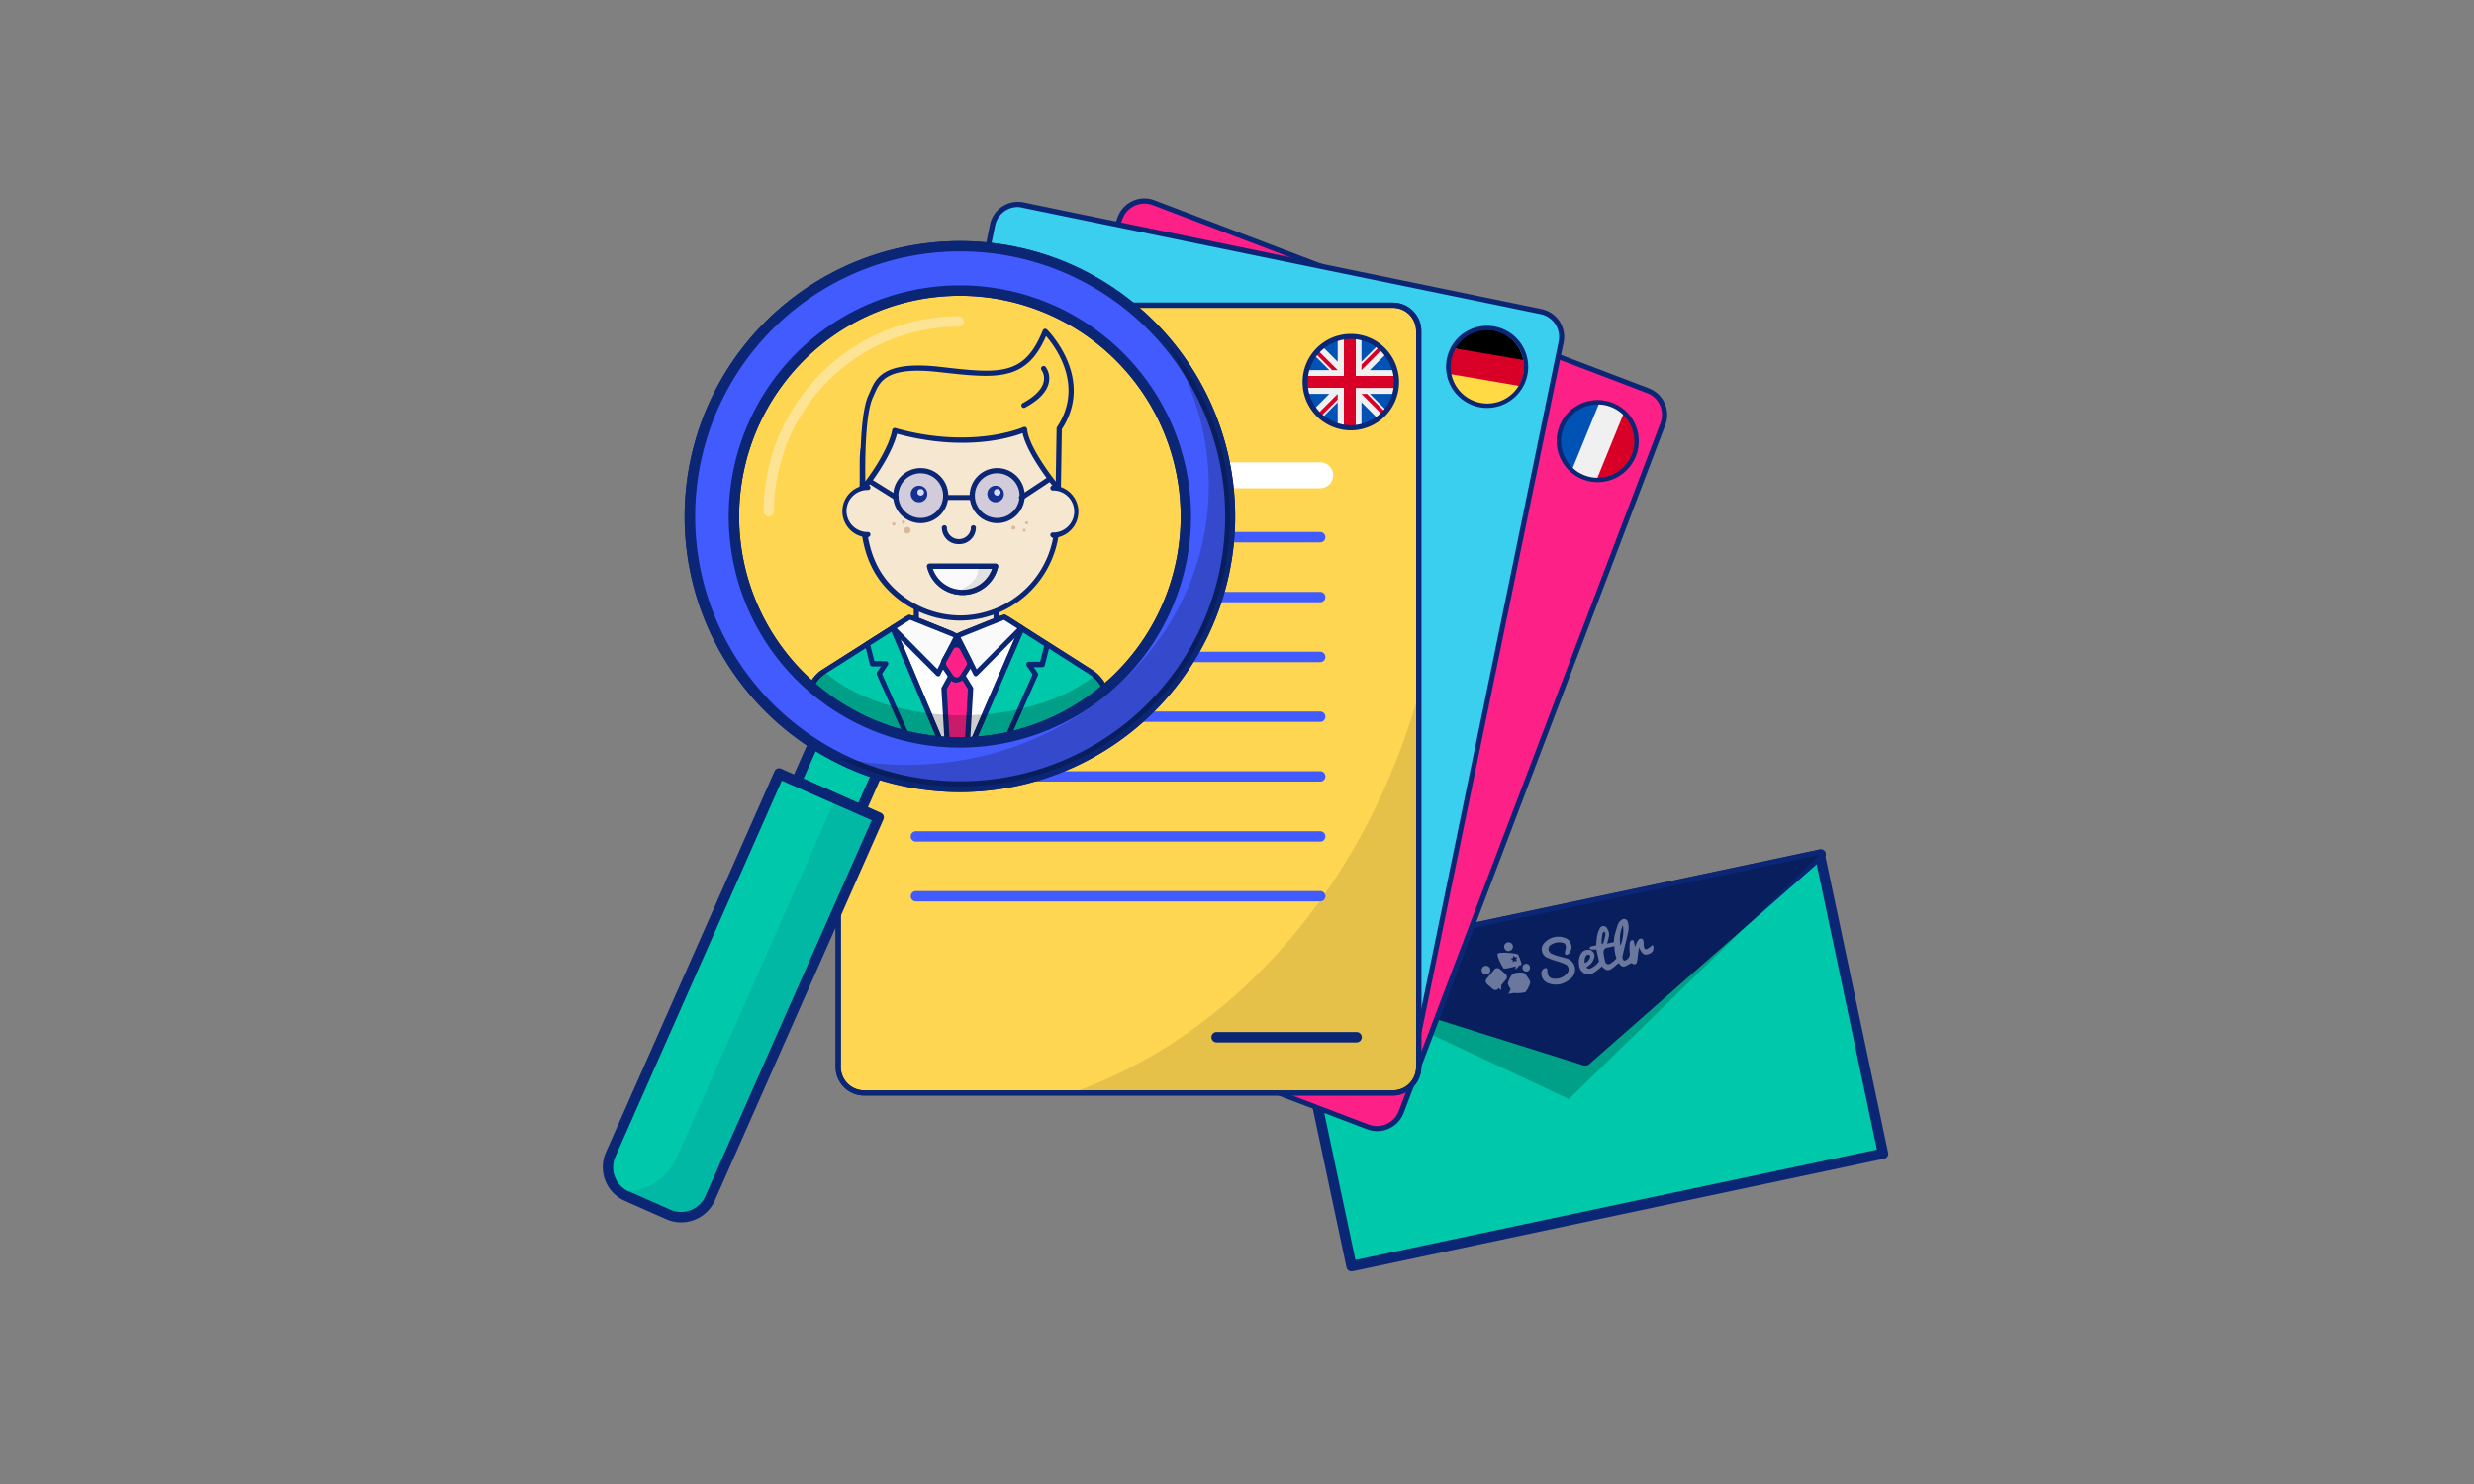 <svg id="Layer_1" data-name="Layer 1" xmlns="http://www.w3.org/2000/svg" viewBox="0 0 500 300"><rect x="0" y="0" width="500" height="300" fill="#808080" stroke="none"/><defs><style>.cls-1{fill:#00c8aa;}.cls-2{fill:#0b2674;}.cls-3{opacity:0.2;}.cls-4{fill:#fd2087;}.cls-5{fill:#3acfef;}.cls-6{fill:#425bff;}.cls-7{fill:#ffd652;}.cls-8{opacity:0.1;}.cls-18,.cls-9{fill:#fff;}.cls-10{fill:#f6e7d1;}.cls-11{fill:#fafafa;}.cls-12{opacity:0.5;}.cls-13{fill:#c18860;}.cls-14{fill:#f0f0f0;}.cls-15{fill:#0052b4;}.cls-16{fill:#d80027;}.cls-17{opacity:0.4;}.cls-18{fill-rule:evenodd;}.cls-19{fill:#ffda44;}</style></defs><title>screens for translators</title><rect class="cls-1" x="265.53" y="183.48" width="109.83" height="61.75" transform="translate(-37.46 71.04) rotate(-11.96)"/><path class="cls-2" d="M273.12,257a1,1,0,0,1-1-.83L259.3,195.75a1,1,0,0,1,.81-1.24l107.45-22.75a1,1,0,0,1,1.24.81L381.59,233a1,1,0,0,1-.81,1.24L273.34,257Zm-11.55-60.65,12.36,58.36,105.4-22.32L367,174Z"/><polygon class="cls-2" points="320.45 214.36 260.33 195.53 367.77 172.78 320.45 214.36"/><path class="cls-2" d="M320.45,215.41a1.05,1.05,0,0,1-.31,0L260,196.53a1,1,0,0,1,.1-2l107.45-22.75a1,1,0,0,1,.91,1.81l-47.33,41.58A1,1,0,0,1,320.45,215.41Zm-56-19.68,55.74,17.46,43.88-38.55Z"/><g class="cls-3"><polygon points="317.07 222.18 260.33 195.53 367.77 172.78 317.07 222.18"/></g><path class="cls-4" d="M336.07,85.72l-52.87,139a5.24,5.24,0,0,1-6.76,3l-99.88-38a5.24,5.24,0,0,1-3-6.76L226.39,44a5.22,5.22,0,0,1,6.76-3L333,79a5.22,5.22,0,0,1,3,6.76Z"/><path class="cls-2" d="M278.29,228.67a5.74,5.74,0,0,1-2-.38l-99.88-38a5.77,5.77,0,0,1-3.34-7.43L225.91,43.83a5.75,5.75,0,0,1,5.23-3.72,5.63,5.63,0,0,1,2.2.38l99.88,38a5.75,5.75,0,0,1,3.34,7.43L283.68,225A5.77,5.77,0,0,1,278.29,228.67Zm-47-187.51h-.11a4.71,4.71,0,0,0-4.28,3L174,183.25a4.72,4.72,0,0,0,2.73,6.08l99.88,38a4.72,4.72,0,0,0,6.08-2.73L335.58,85.53a4.7,4.7,0,0,0-2.73-6.08L233,41.47A4.73,4.73,0,0,0,231.28,41.16Z"/><path class="cls-5" d="M315.52,69.18l-30,145.71a5.24,5.24,0,0,1-6.19,4.07L174.67,197.41a5.24,5.24,0,0,1-4.07-6.19l30-145.71a5.22,5.22,0,0,1,6.19-4.07L311.45,63a5.22,5.22,0,0,1,4.07,6.19Z"/><path class="cls-2" d="M280.39,219.59a5.83,5.83,0,0,1-1.17-.12L174.56,197.92a5.77,5.77,0,0,1-4.48-6.81l30-145.71a5.75,5.75,0,0,1,6.81-4.48L311.55,62.48A5.74,5.74,0,0,1,316,69.28h0L286,215a5.77,5.77,0,0,1-5.63,4.6ZM205.71,41.85a4.69,4.69,0,0,0-4.6,3.77l-30,145.71a4.72,4.72,0,0,0,3.67,5.57l104.66,21.55a4.72,4.72,0,0,0,5.57-3.67L315,69.07a4.7,4.7,0,0,0-3.67-5.57L206.68,42A4.77,4.77,0,0,0,205.71,41.85Z"/><path class="cls-6" d="M251.11,118.44h-66a1,1,0,1,1,0-2.1h66a1,1,0,1,1,0,2.1Z"/><path class="cls-7" d="M286.73,66.94V215.71a5.24,5.24,0,0,1-5.24,5.24H174.64a5.24,5.24,0,0,1-5.24-5.24V66.94a5.22,5.22,0,0,1,5.24-5.24H281.49a5.22,5.22,0,0,1,5.24,5.24Z"/><path class="cls-2" d="M281.49,221.47H174.64a5.77,5.77,0,0,1-5.76-5.76V66.94a5.75,5.75,0,0,1,5.76-5.76H281.49a5.74,5.74,0,0,1,5.76,5.76V215.71A5.77,5.77,0,0,1,281.49,221.47ZM174.64,62.23a4.7,4.7,0,0,0-4.71,4.71V215.71a4.72,4.72,0,0,0,4.71,4.71H281.49a4.72,4.72,0,0,0,4.71-4.71V66.94a4.7,4.7,0,0,0-4.71-4.71Z"/><g class="cls-8"><path d="M286.73,140.27v75.44a5.24,5.24,0,0,1-5.24,5.24H216.57C249.49,209.38,275.73,179.06,286.73,140.27Z"/></g><path class="cls-2" d="M281.49,221.47H174.64a5.77,5.77,0,0,1-5.76-5.76V66.94a5.75,5.75,0,0,1,5.76-5.76H281.49a5.74,5.74,0,0,1,5.76,5.76V215.71A5.77,5.77,0,0,1,281.49,221.47ZM174.64,62.23a4.7,4.7,0,0,0-4.71,4.71V215.71a4.72,4.72,0,0,0,4.71,4.71H281.49a4.72,4.72,0,0,0,4.71-4.71V66.94a4.7,4.7,0,0,0-4.71-4.71Z"/><path class="cls-2" d="M274.16,210.73H245.88a1,1,0,0,1,0-2.1h28.29a1,1,0,1,1,0,2.1Z"/><path class="cls-6" d="M266.83,109.65H185.11a1,1,0,1,1,0-2.1h81.71a1,1,0,1,1,0,2.1Z"/><path class="cls-6" d="M266.83,121.75H185.11a1,1,0,1,1,0-2.1h81.71a1,1,0,1,1,0,2.1Z"/><path class="cls-6" d="M266.83,133.85H185.11a1,1,0,0,1,0-2.1h81.71a1,1,0,0,1,0,2.1Z"/><path class="cls-6" d="M266.83,145.94H185.11a1,1,0,0,1,0-2.1h81.71a1,1,0,0,1,0,2.1Z"/><path class="cls-6" d="M266.83,158H185.11a1,1,0,1,1,0-2.1h81.71a1,1,0,1,1,0,2.1Z"/><path class="cls-6" d="M266.83,170.14H185.11a1,1,0,1,1,0-2.1h81.71a1,1,0,1,1,0,2.1Z"/><path class="cls-6" d="M266.83,182.23H185.11a1,1,0,1,1,0-2.1h81.71a1,1,0,1,1,0,2.1Z"/><path class="cls-9" d="M266.83,98.7H185.11a2.62,2.62,0,0,1,0-5.24h81.71a2.62,2.62,0,1,1,0,5.24Z"/><circle class="cls-7" cx="194.02" cy="104.07" r="49.03" transform="translate(-9.28 188.59) rotate(-50.78)"/><path class="cls-2" d="M193.93,154.15a50.08,50.08,0,0,1-38.7-81.75h0a50.08,50.08,0,1,1,43.84,81.48A51.12,51.12,0,0,1,193.93,154.15Zm.18-98.07a48.91,48.91,0,0,0-4.92.25,47.67,47.67,0,0,0-32.34,17.4h0a48,48,0,1,0,37.26-17.65Z"/><rect class="cls-10" x="185.2" y="120.28" width="16.12" height="9.92"/><path class="cls-2" d="M201.84,130.72H184.67v-11h17.16Zm-16.12-1h15.07V120.8H185.72Z"/><path class="cls-10" d="M213.52,83.1l-36.79.32c0,5.73-2.58,4.42-2.58,10.15,0,8.29-1.07,17.69,4.71,24.45a19.68,19.68,0,0,0,34.65-12.78,19.68,19.68,0,0,0,0-3.52Z"/><path class="cls-10" d="M190.89,106.85a3,3,0,0,0,5.9,0"/><path class="cls-2" d="M193.84,110a3.33,3.33,0,0,1-3.48-3.15.52.52,0,1,1,1,0,2.45,2.45,0,0,0,4.86,0,.52.52,0,1,1,1,0A3.33,3.33,0,0,1,193.84,110Z"/><path class="cls-9" d="M220.4,135.85l-16.63-10.58a1.91,1.91,0,0,0-1.73-.16l-7.43,3a1.91,1.91,0,0,0-1.2,1.77v23.27l.66,0a46.15,46.15,0,0,0,29.86-10.91A7.63,7.63,0,0,0,220.4,135.85Z"/><path class="cls-9" d="M192.21,128.08l-7.43-3a1.91,1.91,0,0,0-1.73.16l-16.63,10.58a8.25,8.25,0,0,0-3.32,5.41,46.16,46.16,0,0,0,30.31,11.86V129.85A1.91,1.91,0,0,0,192.21,128.08Z"/><g class="cls-3"><path d="M220.41,135.84l-5-3.21a27.09,27.09,0,0,1,3.33,13c0,.16,0,.31,0,.47a46.46,46.46,0,0,0,5.26-3.84A7.64,7.64,0,0,0,220.41,135.84Z"/></g><path class="cls-2" d="M193.41,153.64h0a46.83,46.83,0,0,1-30.64-12,.52.52,0,0,1-.16-.51c.43-1.76,1.26-4.27,3.53-5.73l16.64-10.57a2.39,2.39,0,0,1,2.21-.22l7.42,3a2.45,2.45,0,0,1,1.53,2.26v23.26a.52.52,0,0,1-.52.52ZM163.7,141.08a45.78,45.78,0,0,0,29.19,11.5V129.85a1.39,1.39,0,0,0-.87-1.29h0l-7.42-3a1.35,1.35,0,0,0-1.25.12L166.7,136.29C165.25,137.22,164.32,138.7,163.7,141.08Z"/><path class="cls-2" d="M205.31,151.75c.85-.21,1.69-.44,2.52-.7h-2.52Z"/><path class="cls-2" d="M194.08,153.66h-.67a.52.52,0,0,1-.52-.52V129.85a2.42,2.42,0,0,1,1.53-2.26l7.43-3a2.44,2.44,0,0,1,2.21.21l16.63,10.58a8.12,8.12,0,0,1,3.77,6.81.52.52,0,0,1-.19.4A46.89,46.89,0,0,1,194.08,153.66Zm-.14-1h.14A45.85,45.85,0,0,0,223.4,142a7.08,7.08,0,0,0-3.28-5.69h0L203.5,125.71a1.39,1.39,0,0,0-1.26-.12l-7.43,3a1.38,1.38,0,0,0-.87,1.29Z"/><path class="cls-2" d="M193.41,153.64h0a46.82,46.82,0,0,1-30.64-12,.52.52,0,0,1-.16-.51c.43-1.77,1.26-4.28,3.54-5.73l16.63-10.58a2.43,2.43,0,0,1,2.21-.21l7.43,3a2.42,2.42,0,0,1,1.53,2.26v23.27a.52.52,0,0,1-.52.52Zm-29.72-12.56a45.77,45.77,0,0,0,29.19,11.5V129.85a1.38,1.38,0,0,0-.87-1.29h0l-7.43-3a1.39,1.39,0,0,0-1.26.12L166.7,136.29C165.25,137.21,164.31,138.7,163.69,141.08Z"/><polygon class="cls-11" points="180.41 126.94 189.6 136.19 193.41 128.56 183.87 124.74 180.41 126.94"/><path class="cls-2" d="M189.6,136.71a.52.52,0,0,1-.37-.15L180,127.31a.52.52,0,0,1,.09-.81l3.46-2.2a.53.53,0,0,1,.48,0l9.54,3.82a.52.52,0,0,1,.27.72l-3.82,7.63a.52.52,0,0,1-.39.28ZM181.24,127l8.21,8.27,3.24-6.47-8.76-3.5Z"/><polygon class="cls-11" points="193.41 128.56 197.23 136.19 206.41 126.94 202.95 124.74 193.41 128.56"/><path class="cls-2" d="M197.23,136.71h-.08a.52.52,0,0,1-.39-.28l-3.82-7.63a.52.52,0,0,1,.27-.72l9.54-3.82a.52.52,0,0,1,.48,0l3.46,2.2a.52.52,0,0,1,.09.81l-9.19,9.24A.52.52,0,0,1,197.23,136.71Zm-3.09-7.88,3.24,6.47,8.21-8.27-2.69-1.71Z"/><path class="cls-2" d="M194,125.45a20.47,20.47,0,0,1-15.37-7.09c-5.14-6-5-13.85-4.88-21.43,0-1.13,0-2.26,0-3.36,0-3,.36-3.6.72-4.17s.56-.9.56-3.61v-.52h39.14v16.46a9.61,9.61,0,0,1,0,2.34c0,.39,0,.78,0,1.18A20.23,20.23,0,0,1,194,125.45ZM176.14,86.31c0,2.56-.38,3.11-.71,3.64s-.56.9-.56,3.61c0,1.11,0,2.24,0,3.38-.12,7.38-.25,15,4.63,20.73A19.4,19.4,0,0,0,194,124.41a19.18,19.18,0,0,0,19.16-19.16c0-.42,0-.83,0-1.24a9.17,9.17,0,0,0,0-2.19V86.31Z"/><g class="cls-12"><circle class="cls-13" cx="207.51" cy="105.71" r="0.31" transform="translate(11.8 231.94) rotate(-59.82)"/></g><g class="cls-12"><circle class="cls-13" cx="205.87" cy="106.1" r="0.4" transform="matrix(0.5, -0.86, 0.86, 0.5, 10.64, 230.69)"/></g><g class="cls-12"><circle class="cls-13" cx="207" cy="107.2" r="0.31" transform="translate(10.27 232.26) rotate(-59.82)"/></g><g class="cls-12"><circle class="cls-13" cx="180.63" cy="105.93" r="0.34"/></g><g class="cls-12"><circle class="cls-13" cx="183.36" cy="107.2" r="0.67"/></g><g class="cls-12"><circle class="cls-13" cx="182.58" cy="105.54" r="0.34"/></g><path class="cls-2" d="M208.94,143.61h-8.07a1,1,0,1,1,0-2.1h8.07a1,1,0,1,1,0,2.1Z"/><circle class="cls-2" cx="185.74" cy="99.86" r="1.68"/><circle class="cls-11" cx="186.07" cy="99.52" r="0.67"/><circle class="cls-2" cx="201.21" cy="99.86" r="1.68"/><circle class="cls-11" cx="201.54" cy="99.52" r="0.67"/><path class="cls-4" d="M193.34,134.6l-2.56,4.6.82,13.86c.82,0,1.65.07,2.48.07.43,0,.85,0,1.27,0l.82-13.9Z"/><path class="cls-2" d="M194.08,153.66c-.84,0-1.68,0-2.5-.07a.52.52,0,0,1-.5-.49l-.82-13.86a.53.53,0,0,1,.06-.29l2.56-4.6a.53.53,0,0,1,.45-.27.6.6,0,0,1,.46.25l2.82,4.6a.52.52,0,0,1,.08.3l-.82,13.9a.52.52,0,0,1-.51.49H195Zm-2-1.09c.92,0,1.84.06,2.76,0l.78-13.26-2.27-3.69-2,3.68Z"/><path class="cls-4" d="M194.57,131a1.34,1.34,0,0,0-2.36,0l-1.35,2.42a1.35,1.35,0,0,0,.06,1.41l1.36,2a1.34,1.34,0,0,0,2.25,0l1.28-2a1.34,1.34,0,0,0,.05-1.35Z"/><path class="cls-2" d="M193.38,138a1.86,1.86,0,0,1-1.55-.82l-1.35-2a1.86,1.86,0,0,1-.08-2l1.35-2.42a1.84,1.84,0,0,1,1.63-1h0a1.84,1.84,0,0,1,1.63,1l1.28,2.42a1.87,1.87,0,0,1-.08,1.88l-1.28,2a1.87,1.87,0,0,1-1.55.87Zm0-7.12a.81.81,0,0,0-.72.42l-1.35,2.42a.82.82,0,0,0,0,.86l1.35,2a.83.83,0,0,0,.69.36.81.81,0,0,0,.68-.38l1.28-2a.82.82,0,0,0,0-.82l-1.28-2.42h0a.81.81,0,0,0-.72-.44Z"/><path class="cls-2" d="M181,101.06a.52.52,0,0,1-.28-.08l-5.38-3.36a.52.52,0,1,1,.55-.89l5.38,3.36a.52.52,0,0,1-.28,1Z"/><path class="cls-2" d="M206.59,101.06a.52.52,0,0,1-.29-1l6.05-4a.52.52,0,0,1,.58.87l-6.05,4A.52.52,0,0,1,206.59,101.06Z"/><path class="cls-2" d="M196.5,101.06h-5.38a.52.52,0,0,1,0-1h5.38a.52.52,0,0,1,0,1Z"/><g class="cls-3"><circle class="cls-6" cx="201.54" cy="100.19" r="5.04"/></g><path class="cls-2" d="M201.54,105.76a5.57,5.57,0,1,1,5.57-5.57A5.57,5.57,0,0,1,201.54,105.76Zm0-10.09a4.52,4.52,0,1,0,4.52,4.52A4.53,4.53,0,0,0,201.54,95.68Z"/><g class="cls-3"><circle class="cls-6" cx="186.07" cy="100.19" r="5.04"/></g><path class="cls-2" d="M186.08,105.76a5.57,5.57,0,1,1,5.57-5.57A5.57,5.57,0,0,1,186.08,105.76Zm0-10.09a4.52,4.52,0,1,0,4.52,4.52A4.53,4.53,0,0,0,186.08,95.68Z"/><path class="cls-1" d="M180.43,126.93l-14,8.91a8.27,8.27,0,0,0-3.31,5.41,46.15,46.15,0,0,0,28.35,11.8Z"/><path class="cls-2" d="M192.26,153.62l-.84,0a46.94,46.94,0,0,1-28.67-11.93l-.23-.21.07-.3c.66-2.79,1.78-4.61,3.54-5.73l14.54-9.24Zm-28.57-12.55a45.91,45.91,0,0,0,26.95,11.4l-10.45-24.77-13.49,8.58A7.46,7.46,0,0,0,163.69,141.08Z"/><path class="cls-1" d="M220.41,135.84,206.49,127,195.24,153.1a46.13,46.13,0,0,0,28.69-10.88A7.64,7.64,0,0,0,220.41,135.84Z"/><path class="cls-2" d="M194.44,153.65l11.81-27.43,14.44,9.19a8.14,8.14,0,0,1,3.77,6.81v.25l-.19.16a47,47,0,0,1-29,11Zm12.29-25.89L196,152.55A45.91,45.91,0,0,0,223.4,142a7.09,7.09,0,0,0-3.28-5.7Z"/><path class="cls-1" d="M207.93,134.3h2.69l1-4-5.11-3.25-11.28,26a46.54,46.54,0,0,0,6.86-.68l7.16-16.11Z"/><path class="cls-2" d="M195.25,153.63a.52.52,0,0,1-.48-.73l11.28-26a.52.52,0,0,1,.76-.23l5.12,3.25a.52.52,0,0,1,.23.57l-1,4a.52.52,0,0,1-.51.39h-1.71l.8,1.2a.52.52,0,0,1,0,.5l-7.16,16.11a.52.52,0,0,1-.39.3,47.18,47.18,0,0,1-6.93.69Zm11.51-25.77-10.7,24.7a46.13,46.13,0,0,0,5.68-.6l6.93-15.59-1.18-1.78a.52.52,0,0,1,.44-.81h2.28l.83-3.2Z"/><path class="cls-1" d="M175.29,130.2l1,4H179l-1.34,2,7.12,16a46.37,46.37,0,0,0,6.66.85l-11-26.11Z"/><path class="cls-2" d="M191.45,153.58h0a47,47,0,0,1-6.73-.86.52.52,0,0,1-.37-.3l-7.12-16a.52.52,0,0,1,0-.5l.8-1.2h-1.71a.52.52,0,0,1-.51-.39l-1-4a.52.52,0,0,1,.23-.57l5.12-3.25a.52.52,0,0,1,.76.24l11,26.11a.52.52,0,0,1-.48.73Zm-6.29-1.84a45.77,45.77,0,0,0,5.47.74l-10.47-24.76-4.27,2.72.83,3.2H179a.52.52,0,0,1,.44.81l-1.18,1.78Z"/><path class="cls-2" d="M194.54,120.27a7.33,7.33,0,0,1-7.18-5.68.52.52,0,0,1,.51-.64h13.34a.52.52,0,0,1,.51.64A7.33,7.33,0,0,1,194.54,120.27Zm-6-5.27a6.33,6.33,0,0,0,11.94,0Z"/><path class="cls-11" d="M194.54,119.75a6.85,6.85,0,0,0,6.67-5.28H187.87A6.85,6.85,0,0,0,194.54,119.75Z"/><path class="cls-2" d="M194.54,120.27a7.33,7.33,0,0,1-7.18-5.68.52.52,0,0,1,.51-.64h13.34a.52.52,0,0,1,.51.64A7.33,7.33,0,0,1,194.54,120.27Zm-6-5.27a6.33,6.33,0,0,0,11.94,0Z"/><g class="cls-8"><path d="M197.71,114.89c0,1.72-1.27,3.23-3.19,4.09l-.3.75h.33a6.84,6.84,0,0,0,6.66-5.28h-3.52A3,3,0,0,1,197.71,114.89Z"/></g><path class="cls-7" d="M211.24,67c-3.88,9.69-9.38,9.08-21.42,7.71S177.25,77.44,176,80.08c-2.07,4.39-1.55,18.75-1.55,18.75,6-7.82,6.41-11.8,6.41-11.8,15.92,4.48,26.21-.21,26.21-.21.39,4.27,6.8,12,6.8,12l.19-12.23C220.86,76.37,211.24,67,211.24,67Z"/><path class="cls-2" d="M174.45,99.35l-.16,0a.52.52,0,0,1-.36-.48c0-.59-.5-14.54,1.6-19,.11-.23.21-.47.32-.72,1.13-2.64,2.67-6.26,14-5C202,75.55,207,76.12,210.75,66.79a.53.53,0,0,1,.38-.32.53.53,0,0,1,.47.14c.1.1,9.77,9.73,3,20.16l-.19,12.07a.52.52,0,0,1-.93.33c-.25-.31-5.9-7.17-6.81-11.61-2.46.93-11.79,3.81-25.39.13-.33,1.41-1.61,5.24-6.4,11.46A.52.52,0,0,1,174.45,99.35Zm32.62-13.06a.52.52,0,0,1,.52.48c.28,3.11,4,8.29,5.78,10.58l.17-10.75a.52.52,0,0,1,.09-.28c5.54-8.35-.34-16.22-2.22-18.38-4,9.27-10,8.6-21.65,7.28-10.59-1.2-11.9,1.87-13,4.34-.11.26-.22.51-.33.75-1.61,3.4-1.6,13.23-1.54,17,5-6.78,5.4-10.29,5.4-10.33a.53.53,0,0,1,.66-.45c15.53,4.37,25.75-.14,25.86-.19A.52.52,0,0,1,207.07,86.29Z"/><path class="cls-2" d="M207,82.46a.52.52,0,0,1-.25-1c2.43-1.32,3.88-2.82,4.19-4.33a3,3,0,0,0-.43-2.29.52.52,0,1,1,.83-.64,4,4,0,0,1,.63,3.15c-.39,1.85-2,3.54-4.72,5A.52.52,0,0,1,207,82.46Z"/><path class="cls-10" d="M175.54,98.59a4.77,4.77,0,0,0,0,9.54"/><path class="cls-2" d="M175.54,108.65a5.29,5.29,0,0,1,0-10.59.52.52,0,0,1,0,1,4.25,4.25,0,1,0,0,8.49.52.52,0,0,1,0,1Z"/><path class="cls-10" d="M212.65,108.13a4.77,4.77,0,1,0,0-9.54"/><path class="cls-2" d="M212.65,108.65a.52.52,0,0,1,0-1,4.25,4.25,0,1,0,0-8.49.52.52,0,0,1,0-1,5.29,5.29,0,0,1,0,10.59Z"/><g class="cls-3"><path d="M223.78,140.79c-5.51,5.92-15.79,10-27.7,10.36-.57,0-1.13,0-1.71,0q-1.92,0-3.77-.13c-12-.81-22.06-5.41-26.88-11.75a7,7,0,0,1,2.7-3.46l.13-.08c4.87,4.31,12.41,7.42,21.18,8.48a54.91,54.91,0,0,0,6.64.4c1.56,0,3.1-.06,4.6-.19,9.1-.74,17.06-3.69,22.34-7.92A7.58,7.58,0,0,1,223.78,140.79Z"/></g><rect class="cls-1" x="162.18" y="152.51" width="14.2" height="8.67" transform="translate(260.65 368.76) rotate(-156.14)"/><path class="cls-2" d="M174,164.73a1,1,0,0,1-.42-.09l-13-5.74a1,1,0,0,1-.53-1.38l3.51-7.93A1,1,0,0,1,165,149l13,5.74a1,1,0,0,1,.53,1.38L175,164.1a1,1,0,0,1-1,.62Zm-11.6-7.32,11.07,4.9,2.66-6-11.07-4.9Z"/><path class="cls-1" d="M144.61,156.93h9.18a6.4,6.4,0,0,1,6.4,6.4v84.19a0,0,0,0,1,0,0h-22a0,0,0,0,1,0,0V163.33a6.4,6.4,0,0,1,6.4-6.4Z" transform="translate(203.85 447.53) rotate(-156.14)"/><g class="cls-8"><path class="cls-2" d="M127,240.72c1,1.23,6.87,3.57,8.44,4.26,5.55,2.45,7.33-1.47,9.78-7l32.21-72.82-8.55-3.78-32.21,72.82A11,11,0,0,1,127,240.72Z"/></g><path class="cls-2" d="M137.65,247.11a7.4,7.4,0,0,1-3-.64l-8.39-3.71h0a7.45,7.45,0,0,1-3.8-9.82l34.06-77a1,1,0,0,1,1.38-.53l20.1,8.89a1,1,0,0,1,.53,1.38l-34.06,77A7.46,7.46,0,0,1,137.65,247.11Zm-10.55-6.27,8.39,3.71a5.36,5.36,0,0,0,7.06-2.73l33.63-76-18.18-8-33.63,76a5.36,5.36,0,0,0,2.73,7.06Z"/><path class="cls-2" d="M194,160.12A55.69,55.69,0,1,1,216.56,53.49h0A55.72,55.72,0,0,1,194,160.12Zm.11-109.3a53.56,53.56,0,1,0,21.59,4.57h0A53.29,53.29,0,0,0,194.12,50.83ZM194,151.13a46.72,46.72,0,1,1,46.71-46.71A46.77,46.77,0,0,1,194,151.13Zm0-91.34a44.62,44.62,0,1,0,44.62,44.63A44.67,44.67,0,0,0,194,59.79Z"/><path class="cls-6" d="M216.13,54.44A54.64,54.64,0,1,0,244,126.52,54.63,54.63,0,0,0,216.13,54.44ZM194,150.08a45.67,45.67,0,1,1,45.67-45.67A45.66,45.66,0,0,1,194,150.08Z"/><path class="cls-2" d="M194,160.12A55.69,55.69,0,1,1,216.56,53.49h0A55.72,55.72,0,0,1,194,160.12Zm.11-109.3a53.56,53.56,0,1,0,21.59,4.57h0A53.29,53.29,0,0,0,194.12,50.83ZM194,151.13a46.72,46.72,0,1,1,46.71-46.71A46.77,46.77,0,0,1,194,151.13Zm0-91.34a44.62,44.62,0,1,0,44.62,44.63A44.67,44.67,0,0,0,194,59.79Z"/><g class="cls-3"><path d="M235,68.27A53,53,0,0,1,244.3,98.2c0,31.16-27.32,56.41-61,56.41a66,66,0,0,1-13.91-1.48c.85.44,1.71.85,2.58,1.24A54.64,54.64,0,0,0,235,68.27Z"/></g><path class="cls-14" d="M282,77.23A9.21,9.21,0,1,1,272.75,68,9.21,9.21,0,0,1,282,77.23Zm0,0"/><path class="cls-15" d="M265.45,71.62a9.17,9.17,0,0,0-1.59,3.2h4.79Zm0,0"/><path class="cls-15" d="M281.64,74.82a9.17,9.17,0,0,0-1.59-3.2l-3.2,3.2Zm0,0"/><path class="cls-15" d="M263.86,79.63a9.18,9.18,0,0,0,1.59,3.2l3.2-3.2Zm0,0"/><path class="cls-15" d="M278.36,69.92a9.18,9.18,0,0,0-3.2-1.59v4.79Zm0,0"/><path class="cls-15" d="M267.15,84.53a9.17,9.17,0,0,0,3.2,1.59V81.33Zm0,0"/><path class="cls-15" d="M270.35,68.34a9.18,9.18,0,0,0-3.2,1.59l3.2,3.2Zm0,0"/><path class="cls-15" d="M275.16,86.12a9.17,9.17,0,0,0,3.2-1.59l-3.2-3.2Zm0,0"/><path class="cls-15" d="M276.85,79.63l3.2,3.2a9.17,9.17,0,0,0,1.59-3.2Zm0,0"/><path class="cls-16" d="M281.88,76H274V68.1a9.29,9.29,0,0,0-2.4,0V76h-7.93a9.29,9.29,0,0,0,0,2.4h7.93v7.93a9.29,9.29,0,0,0,2.4,0V78.43h7.93a9.29,9.29,0,0,0,0-2.4Zm0,0"/><path class="cls-16" d="M275.16,79.63l4.11,4.11q.28-.28.54-.59l-3.52-3.52Zm0,0"/><path class="cls-16" d="M270.35,79.63h0l-4.11,4.11q.28.28.59.54l3.52-3.52Zm0,0"/><path class="cls-16" d="M270.35,74.82l-4.11-4.11q-.28.28-.54.59l3.52,3.52Zm0,0"/><path class="cls-16" d="M275.16,74.82l4.11-4.11q-.28-.28-.59-.54l-3.52,3.52Zm0,0"/><path class="cls-2" d="M273,87a9.75,9.75,0,1,1,9.75-9.75A9.76,9.76,0,0,1,273,87Zm0-18.46a8.71,8.71,0,1,0,8.71,8.71A8.72,8.72,0,0,0,273,68.53Z"/><g class="cls-17"><path class="cls-9" d="M317.15,192.69a1.14,1.14,0,0,1-.35.27c-.29.14-.53,0-.54-.31a2.59,2.59,0,0,1,.13-.75c.25-.86-.08-1.35-1-1.4a2.91,2.91,0,0,0-1.94.49,1,1,0,0,0,.07,1.76,5.43,5.43,0,0,0,1.09.43c.61.19,1.23.32,1.84.52a2.34,2.34,0,0,1,1.87,2.1,2.49,2.49,0,0,1-1.32,2.36,4.77,4.77,0,0,1-1.68.8,4.46,4.46,0,0,1-2.36-.18,2.1,2.1,0,0,1-1.45-1.92,1.14,1.14,0,0,1,.58-1.09c.33-.19.59-.07.64.31,0,.2,0,.4.06.61a1.18,1.18,0,0,0,1.08,1.14,3.06,3.06,0,0,0,2.77-1,1.15,1.15,0,0,0-.28-1.91,15.38,15.38,0,0,0-2-.71,13.92,13.92,0,0,1-1.68-.61,1.86,1.86,0,0,1-.56-3,3.82,3.82,0,0,1,4.6-.82A2,2,0,0,1,317.15,192.69ZM328,187a6.9,6.9,0,0,0-.5,4.18A8.23,8.23,0,0,0,328,187Zm-3.07,4.55a.92.92,0,0,0-.85,1.13,13.23,13.23,0,0,0,.32,1.67.68.68,0,0,0,1.11.41,5,5,0,0,0,.68-.52c.61-.54.53-.62.32-1.1a8.62,8.62,0,0,1-.24-1.89Zm-.74-3.22c-.07,0-.22.11-.25.19a6.64,6.64,0,0,0-.23,2.29l.11.06c.08-.1.19-.18.23-.29.14-.48.27-1,.37-1.45a1.39,1.39,0,0,0,0-.56A.36.36,0,0,0,324.17,188.35Zm-2.86,5.29c.1-.27.06-.57-.21-.65a.71.71,0,0,0-.6.26,2,2,0,0,0-.23,1.45A1.69,1.69,0,0,0,321.31,193.64Zm11.85-.78c-.85.35-1.26.08-1.94-1.35l-.29,2.11c0,.23-.05.46-.1.68s-.06.55-.39.63-.5-.13-.81-.22a10.41,10.41,0,0,1-1.24.66c-.62.24-.91-.3-1.29-.67-.3.26-.59.52-.89.76-1.13.92-1.55.9-2.49-.08a13.08,13.08,0,0,1-1.59,1.24,1.9,1.9,0,0,1-3-1.41,3.45,3.45,0,0,1,.38-2.4A1.6,1.6,0,0,1,321,192a1.2,1.2,0,0,1,1.21,1.47,2.79,2.79,0,0,1-1.19,1.78l-.4.28a.64.64,0,0,0,.87.21,4,4,0,0,0,1.62-1.32.41.41,0,0,0,0-.3c-.15-.71-.3-1.43-.47-2.19a7.55,7.55,0,0,1-1,0c-.15,0-.29-.16-.43-.25.1-.12.18-.3.31-.34a10.52,10.52,0,0,1,1.07-.24c.06-.66.08-1.3.2-1.91a5.23,5.23,0,0,1,.51-1.48.81.81,0,0,1,1.48-.05,2.17,2.17,0,0,1,.34,1.82c-.08.41-.21.81-.33,1.27l1.39-.3a7.49,7.49,0,0,1,.11-1.24,25.19,25.19,0,0,1,.75-2.47,1.79,1.79,0,0,1,.59-.71.8.8,0,0,1,1.39.47,4.14,4.14,0,0,1,.1,1.56c-.23,1.23-.56,2.44-.85,3.66-.13.54-.25,1.07-.37,1.61a.76.76,0,0,0,0,.28c.11.63.39.73.89.35a1.3,1.3,0,0,0,.58-1.3,12.93,12.93,0,0,1,0-2.1.67.67,0,0,1,.3-.46c.26-.15.49-.1.56.27s.14.69.24,1.11a3.92,3.92,0,0,1,.16-.56,4.41,4.41,0,0,1,.54-1,.8.8,0,0,1,.69-.16c.14,0,.27.34.3.55.06.37,0,.76.09,1.13s.35.58.74.34A8.71,8.71,0,0,0,334,191,1.24,1.24,0,0,1,333.16,192.86Z"/><g id="icon"><path class="cls-18" d="M304.74,198.84a4.46,4.46,0,0,1,1-2,4.6,4.6,0,0,1,2.27-.16,5.5,5.5,0,0,1,1.27,1.89,5.32,5.32,0,0,1-1,2,6.63,6.63,0,0,1-2.27.16h0l-1.15.18s.27-.52.47-.94A4,4,0,0,1,304.74,198.84ZM301,196.68a.88.88,0,1,1-.11-1.24A.88.88,0,0,1,301,196.68Zm3.4,1.29-1,1.19,0,1-.5-.42-.09.11a.79.79,0,0,1-1.11.1l-1.14-1a.79.79,0,0,1-.1-1.11l1.55-1.84a.79.79,0,0,1,1.11-.1l1.14,1A.79.79,0,0,1,304.39,198Zm.67-5.73a.89.89,0,1,1,.68-1.06A.89.89,0,0,1,305.06,192.23Zm1.13,1.3s-.24-.35-.3-.34-.11.39-.13.43-.42.11-.42.18.35.2.38.25,0,.41,0,.45.32-.26.37-.27.4.15.45.1-.15-.36-.15-.42.27-.32.24-.39S306.23,193.55,306.18,193.53Zm.89,1.61-.78.84v-.67a11.3,11.3,0,0,1-2.33.5c-.28-.11-1.5-2.54-1.31-3s3.95-.13,4.15.16a9.23,9.23,0,0,1,.71,2C307.5,195.1,307.07,195.14,307.07,195.14Zm2.09.77a.78.78,0,1,1-.36-1A.78.78,0,0,1,309.16,195.91Z"/></g></g><path class="cls-19" d="M293,75.6A7.6,7.6,0,0,0,307,78l-6.9-1.87Zm0,0"/><path d="M301.72,66.73a7.6,7.6,0,0,0-7.87,3.66l6.9,1.87,7.13.57a7.6,7.6,0,0,0-6.17-6.1Zm0,0"/><path class="cls-16" d="M293.86,70.39A7.62,7.62,0,0,0,293,75.6L307,78a7.62,7.62,0,0,0,.91-5.21Zm0,0"/><path class="cls-2" d="M300.55,82.46a8.3,8.3,0,1,1,8.3-8.3A8.31,8.31,0,0,1,300.55,82.46Zm0-15.71A7.41,7.41,0,1,0,308,74.15,7.42,7.42,0,0,0,300.55,66.74Z"/><path class="cls-14" d="M330.06,92.18a7.71,7.71,0,1,1-4.22-10.05,7.71,7.71,0,0,1,4.22,10.05Zm0,0"/><path class="cls-16" d="M330.06,92.18a7.71,7.71,0,0,0-1.92-8.59L322.67,97a7.71,7.71,0,0,0,7.39-4.79Zm0,0"/><path class="cls-15" d="M315.79,86.34a7.71,7.71,0,0,0,1.92,8.59l5.47-13.38a7.71,7.71,0,0,0-7.39,4.79Zm0,0"/><path class="cls-2" d="M322.9,97.47a8.3,8.3,0,1,1,8.3-8.3A8.31,8.31,0,0,1,322.9,97.47Zm0-15.71a7.41,7.41,0,1,0,7.41,7.41A7.42,7.42,0,0,0,322.9,81.76Z"/><g class="cls-17"><path class="cls-11" d="M155.34,104.36a1,1,0,0,1-1-1,39.48,39.48,0,0,1,39.43-39.43,1,1,0,1,1,0,2.1,37.38,37.38,0,0,0-37.34,37.34A1,1,0,0,1,155.34,104.36Z"/></g></svg>